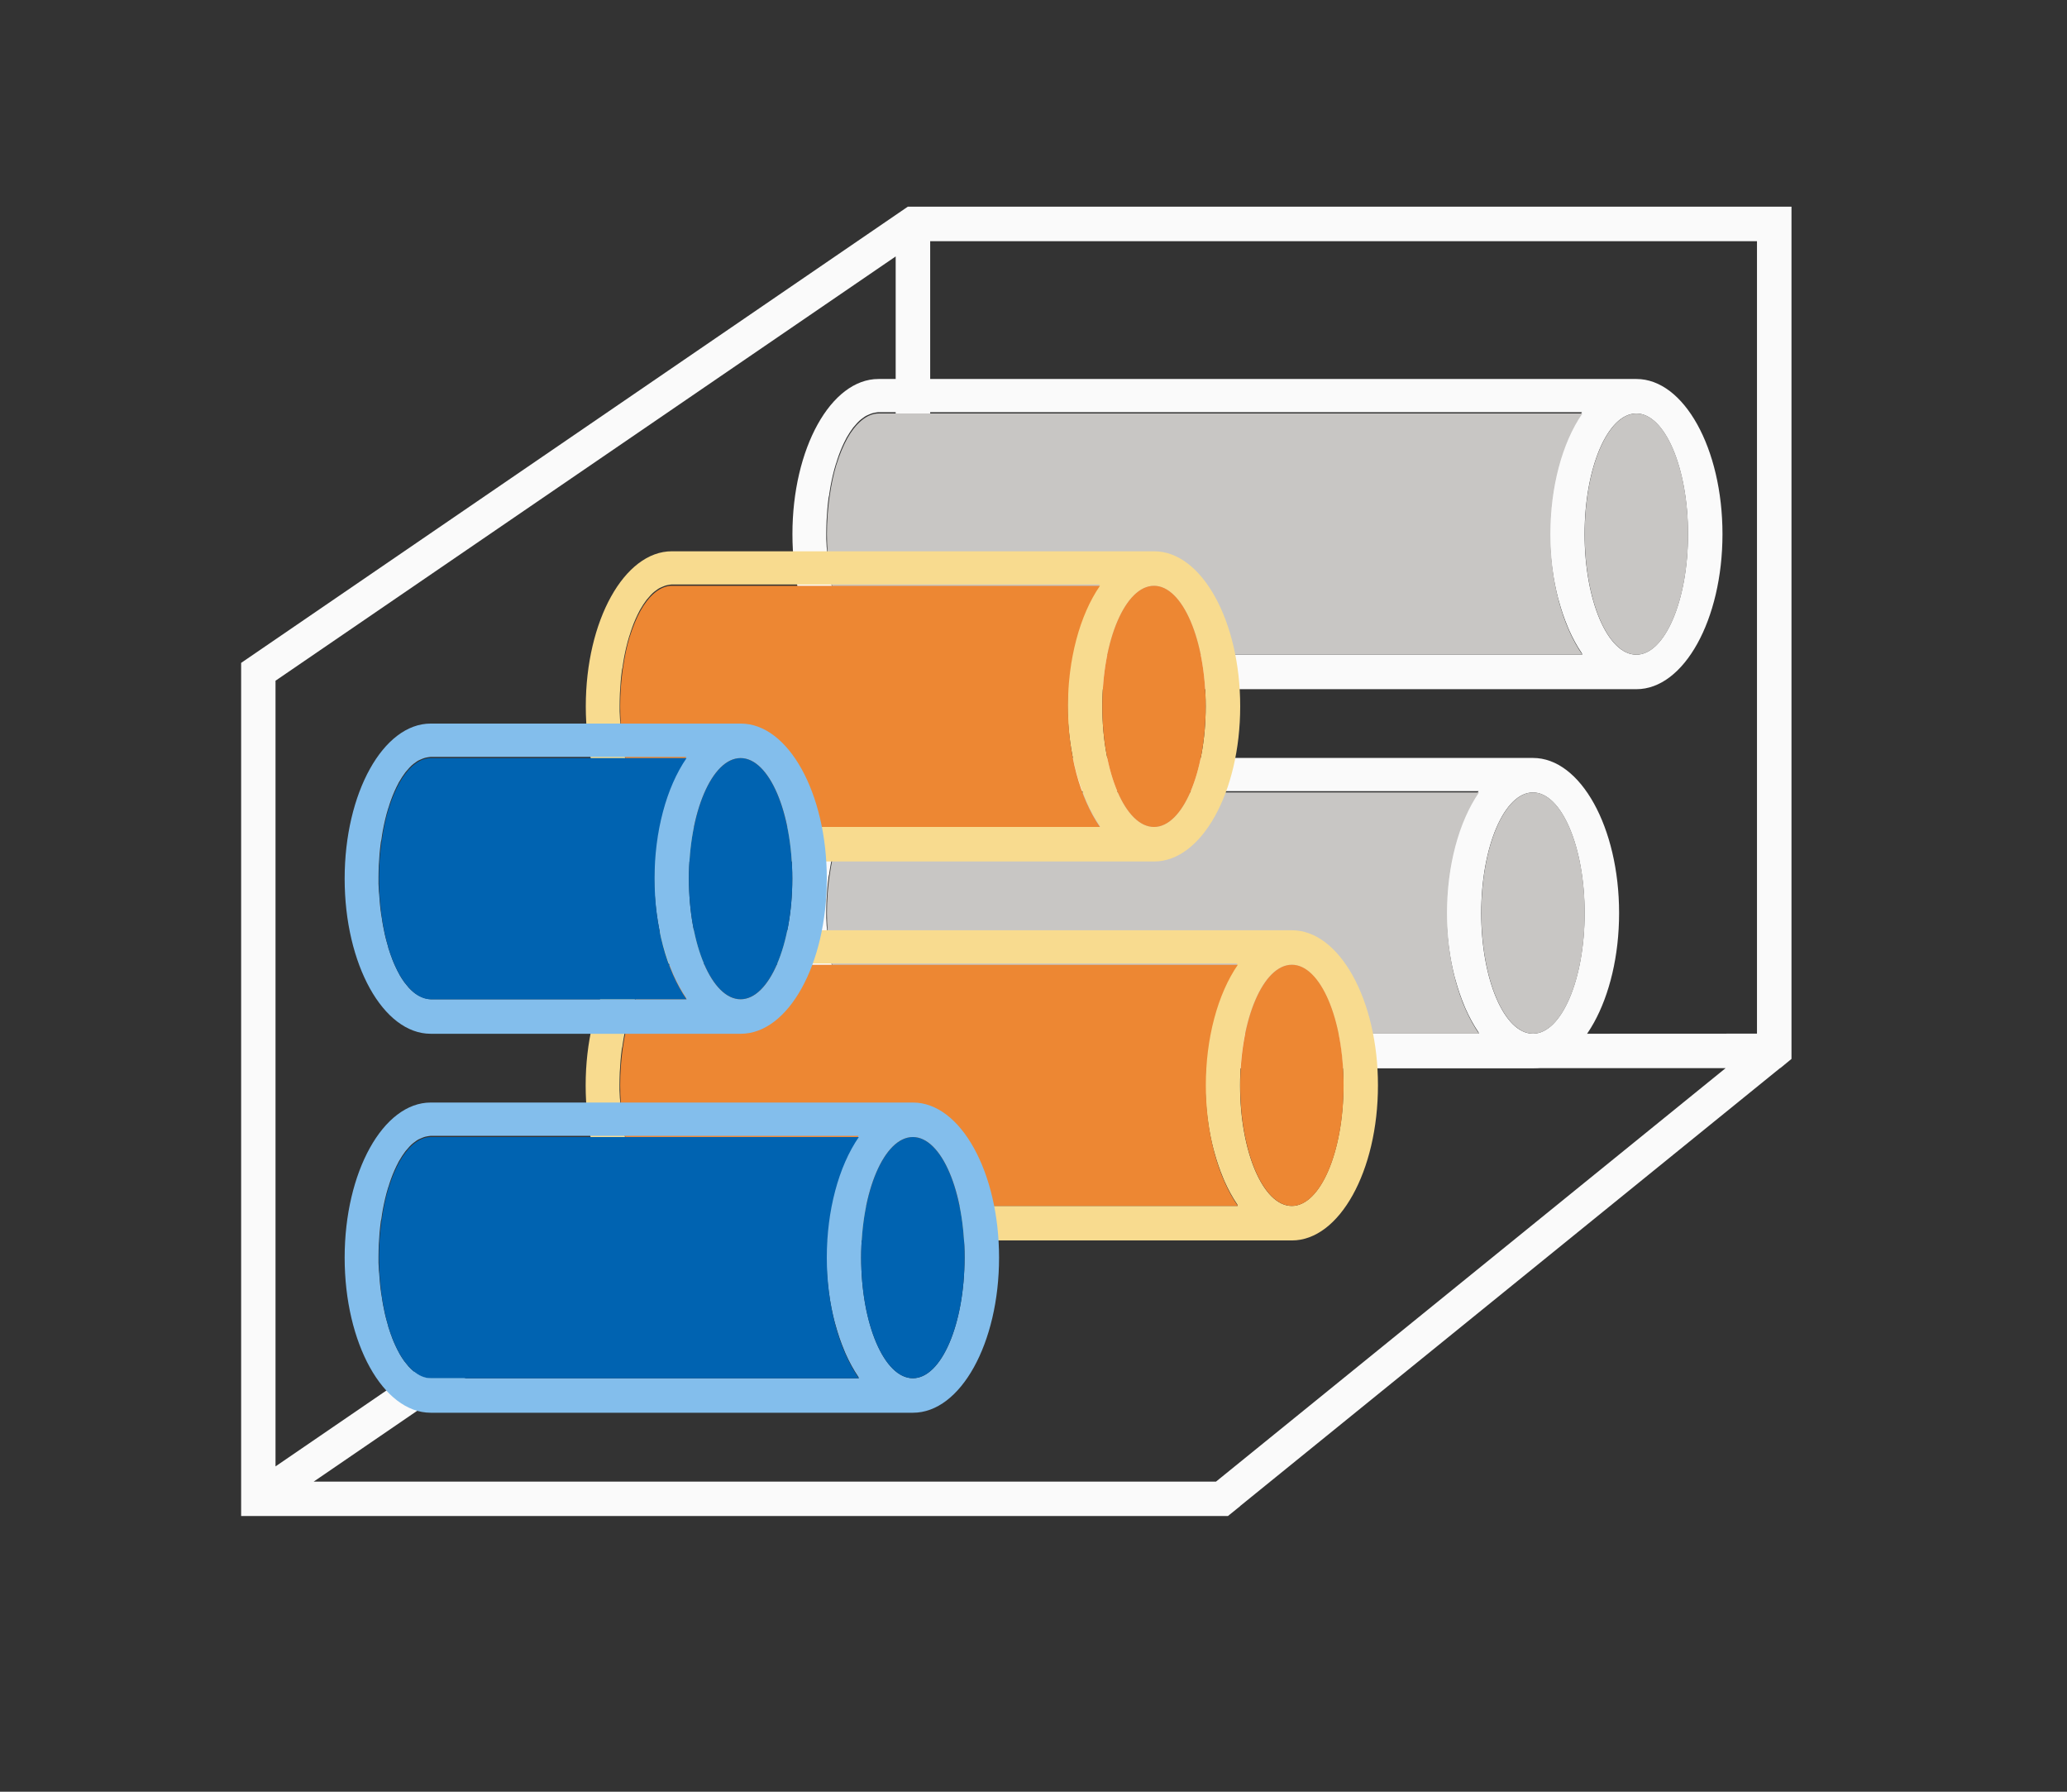 <svg height="52" viewBox="0 0 15.875 13.758" width="60" xmlns="http://www.w3.org/2000/svg"><rect x="0" y="0" width="15.875" height="13.758" fill="#333333" stroke="none"/><path d="m6.972 1.587-5.12 3.503v.201 6.149.201h7.408.171l.094-.076v-.001l4.147-3.363h.002l.085-.07v-.194-.006-6.344h-6.615zm.172.265h6.35v6.085l-6.35.003v-.003zm-.265.117v6.032l-4.763 3.259v-6.033zm.171 6.233h6.203l-3.914 3.175h-6.93z" fill="#fafafa"/><path d="m12.435 7.011c0-.658-.296-1.191-.661-1.191l-5.027 0c-.365 0-.661.533-.661 1.191 0 .658.296 1.191.661 1.191l5.027-0c.365-0.0.661-.533.661-1.191zm-.265 0c0 .511-.178.926-.397.926s-.397-.415-.397-.926c0-.511.178-.926.397-.926s.397.415.397.926zm-.812.926-4.197 0h-.415c-.009-0-.018-.002-.027-.004-.007-.001-.014-.003-.021-.005-.005-.002-.011-.004-.016-.006-.008-.003-.015-.006-.023-.01-.006-.003-.012-.007-.019-.011-.009-.006-.018-.012-.026-.019-.012-.01-.025-.022-.037-.035-.005-.006-.01-.012-.015-.019-.003-.003-.006-.007-.008-.01-.004-.004-.007-.008-.011-.013-0-.001-.001-.001-.001-.002-.001-.001-.001-.002-.002-.003-.011-.015-.021-.031-.031-.048l-.001-.001c-0-.001-.001-.001-.001-.002-.001-.002-.001-.003-.002-.005-.009-.016-.018-.033-.026-.051l-.001-.002c-.001-.001-.001-.003-.002-.004-.008-.018-.017-.037-.024-.056-.001-.002-.001-.003-.002-.005-.001-.002-.001-.004-.002-.007-.008-.02-.015-.041-.022-.063-0-.001-.001-.002-.001-.003-.001-.002-.001-.003-.002-.005-0-.001-.001-.002-.001-.004-0-.001-.001-.002-.001-.003-0-.002-.001-.003-.001-.005-0-0.0 0-0 0-.001-.005-.017-.01-.035-.015-.053-.001-.003-.001-.005-.002-.008-.001-.005-.002-.01-.004-.016-.004-.017-.008-.034-.011-.051-.002-.011-.005-.022-.007-.034-.004-.021-.007-.042-.01-.063-0-.002-.001-.003-.001-.005-0-.002-0-.004-.001-.007l-.001-.004c-.001-.006-.002-.012-.003-.019-0-.001 0-.002 0-.003-.002-.013-.004-.026-.005-.039-.002-.014-.003-.027-.004-.041-.002-.021-.003-.042-.005-.063-0-.002-0-.004-.001-.006-0-.004-0-.008-.001-.012-.001-.021-.002-.041-.003-.062-0-.015-0-.03-0-.045 0-.031.001-.062.002-.093.003-.062.008-.122.016-.181 0-.002 0-.003.001-.005.001-.003.001-.005.002-.008l.001-.004c.003-.024.007-.048.011-.071.011-.059.024-.115.04-.167 0-.001 0-.002.001-.003.001-.003.002-.006.003-.008.006-.02.012-.039.019-.058.017-.047.036-.09.057-.129v-.001c.002-.003.004-.007.006-.01.014-.025.03-.049.045-.069.001-.001.002-.003.003-.004.001-.002.003-.004.005-.006.018-.022.036-.042.055-.057.009-.007.017-.013.026-.019.006-.004.012-.008.019-.011.008-.004.015-.007.023-.01.005-.002.011-.004.016-.006.007-.002.014-.004.021-.005.009-.002.018-.003.027-.004h.415l4.196-0c-.038.055-.072.118-.102.186-.002.004-.003.008-.005.011-.027.063-.051.131-.07.202-.003.01-.005.019-.008.029-.018.071-.033.145-.043.221-.001.007-.002.013-.003.02-.01.083-.016.169-.016.256 0.0.086.006.171.016.253.001.01.003.019.004.029.01.076.025.15.043.22.002.007.004.014.006.021.019.07.042.137.068.199.003.008.007.016.01.024.029.065.062.126.099.18z" fill="#fafafa"/><path d="m12.171 7.011c0-.511-.178-.926-.397-.926-.219 0-.397.415-.397.926s.178.926.397.926c.219 0 .397-.415.397-.926zm-.812.926c-.156-.226-.246-.566-.246-.926 0-.36.09-.7.246-.926l-4.196 0h-.415c-.045 0-.09.019-.132.054-.019.016-.038.035-.055.057-.001.002-.003.004-.005.006-.017.022-.033.046-.048.073-.031.056-.059.123-.082.197-.001.003-.002.005-.003.008-.022.073-.039.154-.051.24-.001.004-.001.008-.002.011-.012.089-.019.182-.019.279 0.0.094.007.184.018.271.001.006.002.012.003.019 0.0.001-0.0.001 0 .002.012.085.029.165.051.238 0.0.002.001.003.001.005 0.0.001.001.002.001.003.023.075.051.142.083.199.015.027.031.051.048.072.003.004.005.007.008.01.017.02.034.039.052.054.042.035.087.054.132.054h.415z" fill="#c8c6c4"/><path d="m10.583 8.334c0-.658-.296-1.191-.661-1.191l-4.763 0c-.365 0-.661.533-.661 1.191 0 .658.296 1.191.661 1.191l4.763-0c.365-0.0.661-.533.661-1.191zm-.265 0c0 .511-.178.926-.397.926-.219 0-.397-.415-.397-.926s.178-.926.397-.926c.219 0 .397.415.397.926zm-.812.926-3.933 0h-.415c-.009-0-.018-.002-.027-.004-.007-.001-.014-.003-.021-.005-.005-.002-.011-.004-.016-.006-.008-.003-.015-.006-.023-.01-.006-.003-.012-.007-.019-.011-.009-.006-.018-.012-.026-.019-.012-.01-.025-.022-.037-.035-.005-.006-.01-.012-.015-.019-.003-.003-.006-.007-.008-.01-.004-.004-.007-.008-.011-.013-0-.001-.001-.001-.001-.002-.001-.001-.001-.002-.002-.003-.011-.015-.021-.031-.031-.048l-.001-.001c-0-.001-.001-.001-.001-.002-.001-.002-.001-.003-.002-.005-.009-.016-.018-.033-.026-.051l-.001-.002c-.001-.001-.001-.003-.002-.004-.008-.018-.017-.037-.024-.056-.001-.002-.001-.003-.002-.005-.001-.002-.001-.004-.002-.007-.008-.02-.015-.041-.022-.063-0-.001-.001-.002-.001-.003-.001-.002-.001-.003-.002-.005-0-.001-.001-.002-.001-.004-0-.001-.001-.002-.001-.003-0-.002-.001-.003-.001-.005-0-0.0 0-0 0-.001-.005-.017-.01-.035-.015-.053-.001-.003-.001-.005-.002-.008-.001-.005-.002-.01-.004-.016-.004-.017-.008-.034-.011-.051-.002-.011-.005-.022-.007-.034-.004-.021-.007-.042-.01-.063-0-.002-.001-.003-.001-.005-0-.002-0-.004-.001-.007l-.001-.004c-.001-.006-.002-.012-.003-.019-0-.001 0-.002 0-.003-.002-.013-.004-.026-.005-.039-.002-.014-.003-.027-.004-.041-.002-.021-.003-.042-.005-.063-0-.002-0-.004-.001-.006-0-.004-0-.008-.001-.012-.001-.021-.002-.041-.003-.062-0-.015-0-.03-0-.045 0-.031.001-.062.002-.093.003-.062.008-.122.016-.181 0-.002 0-.003.001-.005.001-.003.001-.005.002-.008l.001-.004c.003-.024.007-.048.011-.071.011-.059.024-.115.04-.167 0-.001 0-.002.001-.003.001-.003.002-.006.003-.008.006-.02.012-.039.019-.058.017-.047.036-.09.057-.129v-.001c.002-.003.004-.007.006-.01.014-.025.03-.049.045-.069.001-.001.002-.003.003-.004.001-.002.003-.004.005-.006.018-.022.036-.042.055-.057.009-.007.017-.013.026-.019.006-.004.012-.008.019-.011.008-.004.015-.007.023-.01.005-.002.011-.004.016-.006.007-.002.014-.004.021-.005.009-.002.018-.003.027-.004h.415l3.932-0c-.038.055-.072.118-.102.186-.002.004-.003.008-.005.011-.027.063-.051.131-.07.202-.003.01-.005.019-.008.029-.018.071-.033.145-.043.221-.001.007-.002.013-.003.02-.01.083-.016.169-.016.256 0.0.086.006.171.016.253.001.01.003.019.004.029.01.076.025.15.043.22.002.007.004.014.006.021.019.07.042.137.068.199.003.008.007.016.01.024.029.065.062.126.099.18z" fill="#f8db8f"/><path d="m10.319 8.334c0-.511-.178-.926-.397-.926s-.397.415-.397.926.178.926.397.926.397-.415.397-.926zm-.812.926c-.156-.226-.246-.566-.246-.926 0-.36.09-.7.246-.926l-3.932 0h-.415c-.045 0-.09.019-.132.054-.019.016-.038.035-.055.057-.001.002-.003.004-.005.006-.017.022-.033.046-.048.073-.031.056-.059.123-.082.197-.001.003-.002.005-.003.008-.022.073-.039.154-.051.24-.001.004-.001.008-.002.011-.012.089-.019.182-.019.279 0.0.094.007.184.018.271.001.006.002.012.003.019 0.0.001-0.0.001 0 .002.012.085.029.165.051.238 0.0.002.001.003.001.005 0.0.001.001.002.001.003.023.075.051.142.083.199.015.027.031.051.048.072.003.004.005.007.008.01.017.02.034.039.052.054.042.035.087.054.132.054h.415z" fill="#ed8733"/><path d="m7.673 9.657c0-.658-.296-1.191-.661-1.191l-3.704 0c-.365 0-.661.533-.661 1.191 0 .658.296 1.191.661 1.191l3.704-0c.365 0 .661-.533.661-1.191zm-.265 0c0 .511-.178.926-.397.926-.219 0-.397-.415-.397-.926 0-.511.178-.926.397-.926.219 0 .397.415.397.926zm-.812.926-2.874 0h-.415c-.009-0-.018-.002-.027-.004-.007-.001-.014-.003-.021-.005-.005-.002-.011-.004-.016-.006-.008-.003-.015-.006-.023-.01-.006-.003-.012-.007-.019-.011-.009-.006-.018-.012-.026-.019-.012-.01-.025-.022-.037-.035-.005-.006-.01-.012-.015-.019-.003-.003-.006-.007-.008-.01-.004-.004-.007-.009-.011-.013-0-.001-.001-.001-.001-.002-.001-.001-.001-.002-.002-.003-.011-.015-.021-.031-.031-.048l-.001-.001c-0-.001-.001-.001-.001-.002-.001-.002-.001-.003-.002-.005-.009-.016-.018-.033-.026-.051l-.001-.002c-.001-.001-.001-.003-.002-.004-.008-.018-.017-.037-.024-.056-.001-.002-.001-.003-.002-.005-.001-.002-.001-.004-.002-.007-.008-.02-.015-.041-.022-.063-0-.001-.001-.002-.001-.003-.001-.002-.001-.003-.002-.005-0-.001-.001-.002-.001-.004-0-.001-.001-.002-.001-.003-0-.002-.001-.003-.001-.005-0-0.0 0-0 0-.001-.005-.017-.01-.035-.015-.053-.001-.003-.001-.005-.002-.008-.001-.005-.002-.01-.004-.015-.004-.017-.008-.034-.011-.051-.002-.011-.005-.022-.007-.034-.004-.021-.007-.042-.01-.063-0-.002-.001-.003-.001-.005-0-.002-0-.004-.001-.007l-.001-.004c-.001-.006-.002-.012-.003-.019-0-.001 0-.002 0-.003-.002-.013-.004-.026-.005-.039-.002-.014-.003-.027-.004-.041-.002-.021-.003-.042-.005-.063-0-.002-0-.004-.001-.006-0-.004-0-.008-.001-.012-.001-.021-.002-.041-.003-.062-0-.015-0-.03-0-.045 0-.031.001-.062.002-.093.003-.062.008-.122.016-.181 0-.002 0-.003.001-.005.001-.003.001-.005.002-.008l.001-.004c.003-.024.007-.048.011-.071.011-.059.024-.115.04-.167 0-.001 0-.002.001-.003.001-.003.002-.006.003-.008.006-.02.012-.039.019-.058.017-.047.036-.09.057-.129v-.001c.002-.003.004-.007.006-.01.014-.025.03-.049.045-.069.001-.001.002-.003.003-.004.001-.002.003-.004.005-.006.018-.022.036-.042.055-.057.009-.007.017-.013.026-.019.006-.004.012-.008.019-.011.008-.004.015-.007.023-.01.005-.002.011-.004.016-.006.007-.002.014-.004.021-.005.009-.002.018-.003.027-.004h.415l2.873-0c-.038.055-.072.118-.102.186-.002.004-.003.008-.005.011-.027.063-.051.131-.07.202-.003.01-.005.019-.008.029-.018.071-.033.145-.043.221-.001.007-.002.013-.003.02-.01.083-.016.169-.016.256 0.0.086.006.171.016.253.001.01.003.019.004.029.01.076.025.15.043.22.002.007.004.014.006.021.019.07.042.137.068.199.003.008.007.016.01.024.029.065.062.126.099.18z" fill="#83beec"/><path d="m7.408 9.657c0-.511-.178-.926-.397-.926-.219 0-.397.415-.397.926 0 .511.178.926.397.926.219 0 .397-.415.397-.926zm-.812.926c-.156-.226-.246-.566-.246-.926 0-.36.09-.7.246-.926l-2.873 0h-.415c-.045 0-.09.019-.132.054-.019.016-.038.035-.055.057-.001.002-.003.004-.005.006-.017.022-.033.046-.048.073-.031.056-.059.123-.082.197-.001.003-.002.005-.003.008-.022.073-.039.154-.051.24-.001.004-.001.008-.002.011-.012.089-.019.182-.019.279 0.0.094.007.184.018.271.001.006.002.012.003.019 0.0.001-0.0.001 0 .002.012.085.029.165.051.238 0.0.002.001.003.001.005 0.0.001.001.002.001.003.023.075.051.142.083.199.015.027.031.051.048.072.003.004.005.007.008.01.017.02.034.039.052.054.042.035.087.054.132.054h.415z" fill="#0063b1"/><path d="m13.229 4.101c0-.658-.296-1.191-.661-1.191l-5.821 0c-.365 0-.661.533-.661 1.191 0 .658.296 1.191.661 1.191l5.821-0c.365-0.0.661-.533.661-1.191zm-.265 0c0 .511-.178.926-.397.926s-.397-.415-.397-.926c0-.511.178-.926.397-.926s.397.415.397.926zm-.812.926-4.991 0h-.415c-.009-0-.018-.002-.027-.004-.007-.001-.014-.003-.021-.005-.005-.002-.011-.004-.016-.006-.008-.003-.015-.006-.023-.01-.006-.003-.012-.007-.019-.011-.009-.006-.018-.012-.026-.019-.012-.01-.025-.022-.037-.035-.005-.006-.01-.012-.015-.019-.003-.003-.006-.007-.008-.01-.004-.004-.007-.008-.011-.013-0-.001-.001-.001-.001-.002-.001-.001-.001-.002-.002-.003-.011-.015-.021-.031-.031-.048l-.001-.001c-0-.001-.001-.001-.001-.002-.001-.002-.001-.003-.002-.005-.009-.016-.018-.033-.026-.051l-.001-.002c-.001-.001-.001-.003-.002-.004-.008-.018-.017-.037-.024-.056-.001-.002-.001-.003-.002-.005-.001-.002-.001-.004-.002-.007-.008-.02-.015-.041-.022-.063-0-.001-.001-.002-.001-.003-.001-.002-.001-.003-.002-.005-0-.001-.001-.002-.001-.004-0-.001-.001-.002-.001-.003-0-.002-.001-.003-.001-.005-0-0.0 0-0 0-.001-.005-.017-.01-.035-.015-.053-.001-.003-.001-.005-.002-.008-.001-.005-.002-.01-.004-.016-.004-.017-.008-.034-.011-.051-.002-.011-.005-.022-.007-.034-.004-.021-.007-.042-.01-.063-0-.002-.001-.003-.001-.005-0-.002-0-.004-.001-.007l-.001-.004c-.001-.006-.002-.012-.003-.019-0-.001 0-.002 0-.003-.002-.013-.004-.026-.005-.039-.002-.014-.003-.027-.004-.041-.002-.021-.003-.042-.005-.063-0-.002-0-.004-.001-.006-0-.004-0-.008-.001-.012-.001-.021-.002-.041-.003-.062-0-.015-0-.03-0-.045 0-.031.001-.062.002-.093.003-.062.008-.122.016-.181 0-.002 0-.003.001-.005.001-.003.001-.005.002-.008l.001-.004c.003-.024.007-.048.011-.071.011-.059.024-.115.04-.167 0-.001 0-.002.001-.003.001-.003.002-.006.003-.008.006-.02.012-.039.019-.058.017-.047.036-.09.057-.129v-.001c.002-.003.004-.007.006-.01.014-.025.03-.049.045-.069.001-.001.002-.003.003-.004.001-.002.003-.004.005-.006.018-.022.036-.042.055-.057.009-.007.017-.013.026-.019.006-.004.012-.008.019-.011.008-.004.015-.007.023-.01.005-.002.011-.004.016-.006.007-.002.014-.004.021-.005.009-.002.018-.003.027-.004h.415l4.99-0c-.038.055-.072.118-.102.186-.002.004-.003.008-.005.011-.027.063-.051.131-.07.202-.003.01-.005.019-.008.029-.018.071-.033.145-.043.221-.001.007-.002.013-.003.02-.01.083-.016.169-.016.256 0.0.086.006.171.016.253.001.01.003.019.004.029.01.076.025.15.043.22.002.007.004.014.006.021.019.07.042.137.068.199.003.008.007.016.01.024.029.065.062.126.099.18z" fill="#fafafa"/><path d="m12.965 4.101c0-.511-.178-.926-.397-.926-.219 0-.397.415-.397.926s.178.926.397.926c.219 0 .397-.415.397-.926zm-.812.926c-.156-.226-.246-.566-.246-.926 0-.36.09-.7.246-.926l-4.99 0h-.415c-.045 0-.09.019-.132.054-.019.016-.038.035-.055.057-.001.002-.003.004-.005.006-.017.022-.033.046-.048.073-.031.056-.059.123-.082.197-.001.003-.002.005-.003.008-.022.073-.039.154-.051.24-.001.004-.001.008-.002.011-.012.089-.019.182-.019.279 0.0.094.007.184.018.271.001.006.002.012.003.019 0.0.001-0.0.001 0 .002.012.085.029.165.051.238 0.0.002.001.003.001.005 0.0.001.001.002.001.003.023.075.051.142.083.199.015.027.031.051.048.072.003.004.005.007.008.01.017.02.034.039.052.054.042.035.087.054.132.054h.415z" fill="#c8c6c4"/><path d="m9.525 5.424c0-.658-.296-1.191-.661-1.191l-3.704 0c-.365 0-.661.533-.661 1.191 0 .658.296 1.191.661 1.191l3.704-0c.365-0.0.661-.533.661-1.191zm-.265 0c0 .511-.178.926-.397.926-.219 0-.397-.415-.397-.926s.178-.926.397-.926c.219 0 .397.415.397.926zm-.812.926-2.874 0h-.415c-.009-0-.018-.002-.027-.004-.007-.001-.014-.003-.021-.005-.005-.002-.011-.004-.016-.006-.008-.003-.015-.006-.023-.01-.006-.003-.012-.007-.019-.011-.009-.006-.018-.012-.026-.019-.012-.01-.025-.022-.037-.035-.005-.006-.01-.012-.015-.019-.003-.003-.006-.007-.008-.01-.004-.004-.007-.008-.011-.013-0-.001-.001-.001-.001-.002-.001-.001-.001-.002-.002-.003-.011-.015-.021-.031-.031-.048l-.001-.001c-0-.001-.001-.001-.001-.002-.001-.002-.001-.003-.002-.005-.009-.016-.018-.033-.026-.051l-.001-.002c-.001-.001-.001-.003-.002-.004-.008-.018-.017-.037-.024-.056-.001-.002-.001-.003-.002-.005-.001-.002-.001-.004-.002-.007-.008-.02-.015-.041-.022-.063-0-.001-.001-.002-.001-.003-.001-.002-.001-.003-.002-.005-0-.001-.001-.002-.001-.004-0-.001-.001-.002-.001-.003-0-.002-.001-.003-.001-.005-0-0.0 0-0 0-.001-.005-.017-.01-.035-.015-.053-.001-.003-.001-.005-.002-.008-.001-.005-.002-.01-.004-.016-.004-.017-.008-.034-.011-.051-.002-.011-.005-.022-.007-.034-.004-.021-.007-.042-.01-.063-0-.002-.001-.003-.001-.005-0-.002-0-.004-.001-.007l-.001-.004c-.001-.006-.002-.012-.003-.019-0-.001 0-.002 0-.003-.002-.013-.004-.026-.005-.039-.002-.014-.003-.027-.004-.041-.002-.021-.003-.042-.005-.063-0-.002-0-.004-.001-.006-0-.004-0-.008-.001-.012-.001-.021-.002-.041-.003-.062-0-.015-0-.03-0-.045 0-.031.001-.062.002-.093.003-.062.008-.122.016-.181 0-.002 0-.003.001-.005.001-.003.001-.005.002-.008l.001-.004c.003-.024.007-.048.011-.071.011-.059.024-.115.04-.167 0-.001 0-.002.001-.003.001-.003.002-.006.003-.008.006-.02.012-.039.019-.058.017-.047.036-.09.057-.129v-.001c.002-.003.004-.007.006-.01.014-.025.03-.049.045-.069.001-.001.002-.003.003-.004.001-.002.003-.004.005-.006.018-.022.036-.042.055-.057.009-.007.017-.013.026-.019.006-.004.012-.008.019-.011.008-.004.015-.007.023-.01.005-.002.011-.004.016-.006.007-.002.014-.004.021-.005.009-.002.018-.003.027-.004h.415l2.873-0c-.038.055-.072.118-.102.186-.002.004-.003.008-.005.011-.027.063-.051.131-.07.202-.003.01-.005.019-.008.029-.018.071-.033.145-.043.221-.001.007-.002.013-.003.02-.01.083-.016.169-.016.256 0.0.086.006.171.016.253.001.01.003.019.004.029.01.076.025.15.043.22.002.007.004.014.006.021.019.07.042.137.068.199.003.008.007.016.01.024.029.065.062.126.099.18z" fill="#f8db8f"/><path d="m9.26 5.424c0-.511-.178-.926-.397-.926-.219 0-.397.415-.397.926 0 .511.178.926.397.926.219 0 .397-.415.397-.926zm-.812.926c-.156-.226-.246-.566-.246-.926 0-.36.09-.7.246-.926l-2.873 0h-.415c-.045 0-.09.019-.132.054-.019.016-.038.035-.055.057-.001.002-.003.004-.005.006-.017.022-.033.046-.048.073-.031.056-.059.123-.082.197-.001.003-.002.005-.003.008-.022.073-.039.154-.051.24-.001.004-.001.008-.002.011-.012.089-.019.182-.019.279 0.0.094.007.184.018.271.001.006.002.012.003.019 0.0.001-0.0.001 0 .002.012.085.029.165.051.238 0.0.002.001.003.001.005 0.0.001.001.002.001.003.023.075.051.142.083.199.015.027.031.051.048.072.003.004.005.007.008.01.017.02.034.039.052.054.042.035.087.054.132.054h.415z" fill="#ed8733"/><path d="m6.35 6.747c0-.658-.296-1.191-.661-1.191l-2.381 0c-.365 0-.661.533-.661 1.191 0 .658.296 1.191.661 1.191l2.381-0c.365-0.0.661-.533.661-1.191zm-.265 0c0 .511-.178.926-.397.926-.219 0-.397-.415-.397-.926 0-.511.178-.926.397-.926.219 0 .397.415.397.926zm-.812.926-1.551 0h-.415c-.009-0-.018-.002-.027-.004-.007-.001-.014-.003-.021-.005-.005-.002-.011-.004-.016-.006-.008-.003-.015-.006-.023-.01-.006-.003-.012-.007-.019-.011-.009-.006-.018-.012-.026-.019-.012-.01-.025-.022-.037-.035-.005-.006-.01-.012-.015-.019-.003-.003-.006-.007-.008-.01-.004-.004-.007-.009-.011-.013-0-.001-.001-.001-.001-.002-.001-.001-.001-.002-.002-.003-.011-.015-.021-.031-.031-.048l-.001-.001c-0-.001-.001-.001-.001-.002-.001-.002-.001-.003-.002-.005-.009-.016-.018-.033-.026-.051l-.001-.002c-.001-.001-.001-.003-.002-.004-.008-.018-.017-.037-.024-.056-.001-.002-.001-.003-.002-.005-.001-.002-.001-.004-.002-.007-.008-.02-.015-.041-.022-.063-0-.001-.001-.002-.001-.003-.001-.002-.001-.003-.002-.005-0-.001-.001-.002-.001-.004-0-.001-.001-.002-.001-.003-0-.002-.001-.003-.001-.005-0-0.0 0-0 0-.001-.005-.017-.01-.035-.015-.053-.001-.003-.001-.005-.002-.008-.001-.005-.002-.01-.004-.015-.004-.017-.008-.034-.011-.051-.002-.011-.005-.022-.007-.034-.004-.021-.007-.042-.01-.063-0-.002-.001-.003-.001-.005-0-.002-0-.004-.001-.007l-.001-.004c-.001-.006-.002-.012-.003-.019-0-.001 0-.002 0-.003-.002-.013-.004-.026-.005-.039-.002-.014-.003-.027-.004-.041-.002-.021-.003-.042-.005-.063-0-.002-0-.004-.001-.006-0-.004-0-.008-.001-.012-.001-.021-.002-.041-.003-.062-0-.015-0-.03-0-.045 0-.031.001-.062.002-.093.003-.062.008-.122.016-.181 0-.002 0-.003.001-.005.001-.003.001-.005.002-.008l.001-.004c.003-.024.007-.048.011-.071.011-.059.024-.115.04-.167 0-.001 0-.002.001-.003.001-.003.002-.006.003-.008.006-.02.012-.039.019-.058.017-.047.036-.09.057-.129v-.001c.002-.003.004-.007.006-.01.014-.025.03-.049.045-.069.001-.001.002-.003.003-.004.001-.002.003-.004.005-.006.018-.022.036-.042.055-.057.009-.007.017-.013.026-.019.006-.004.012-.008.019-.011.008-.004.015-.007.023-.01.005-.002.011-.004.016-.006.007-.002.014-.004.021-.005.009-.002.018-.003.027-.004h.415l1.55-0c-.038.055-.072.118-.102.186-.002.004-.003.008-.005.011-.027.063-.051.131-.07.202-.003.01-.005.019-.008.029-.018.071-.033.145-.043.221-.001.007-.002.013-.003.02-.01.083-.016.169-.016.256 0.0.086.006.171.016.253.001.01.003.019.004.029.01.076.025.15.043.22.002.007.004.014.006.021.019.07.042.137.068.199.003.008.007.016.01.024.029.065.062.126.099.18z" fill="#83beec"/><path d="m6.085 6.747c0-.511-.178-.926-.397-.926-.219 0-.397.415-.397.926 0 .511.178.926.397.926.219 0 .397-.415.397-.926zm-.812.926c-.156-.226-.246-.566-.246-.926 0-.36.09-.7.246-.926l-1.55 0h-.415c-.045 0-.09.019-.132.054-.019.016-.038.035-.055.057-.001.002-.003.004-.005.006-.017.022-.033.046-.048.073-.031.056-.059.123-.082.197-.001.003-.002.005-.003.008-.022.073-.039.154-.051.24-.001.004-.001.008-.002.011-.012.089-.019.182-.019.279 0.0.094.007.184.018.271.001.006.002.012.003.019 0.0.001-0.0.001 0 .002.012.085.029.165.051.238 0.0.002.001.003.001.005 0.0.001.001.002.001.003.023.075.051.142.083.199.015.027.031.051.048.072.003.004.005.007.008.01.017.02.034.039.052.054.042.035.087.054.132.054h.415z" fill="#0063b1"/></svg>